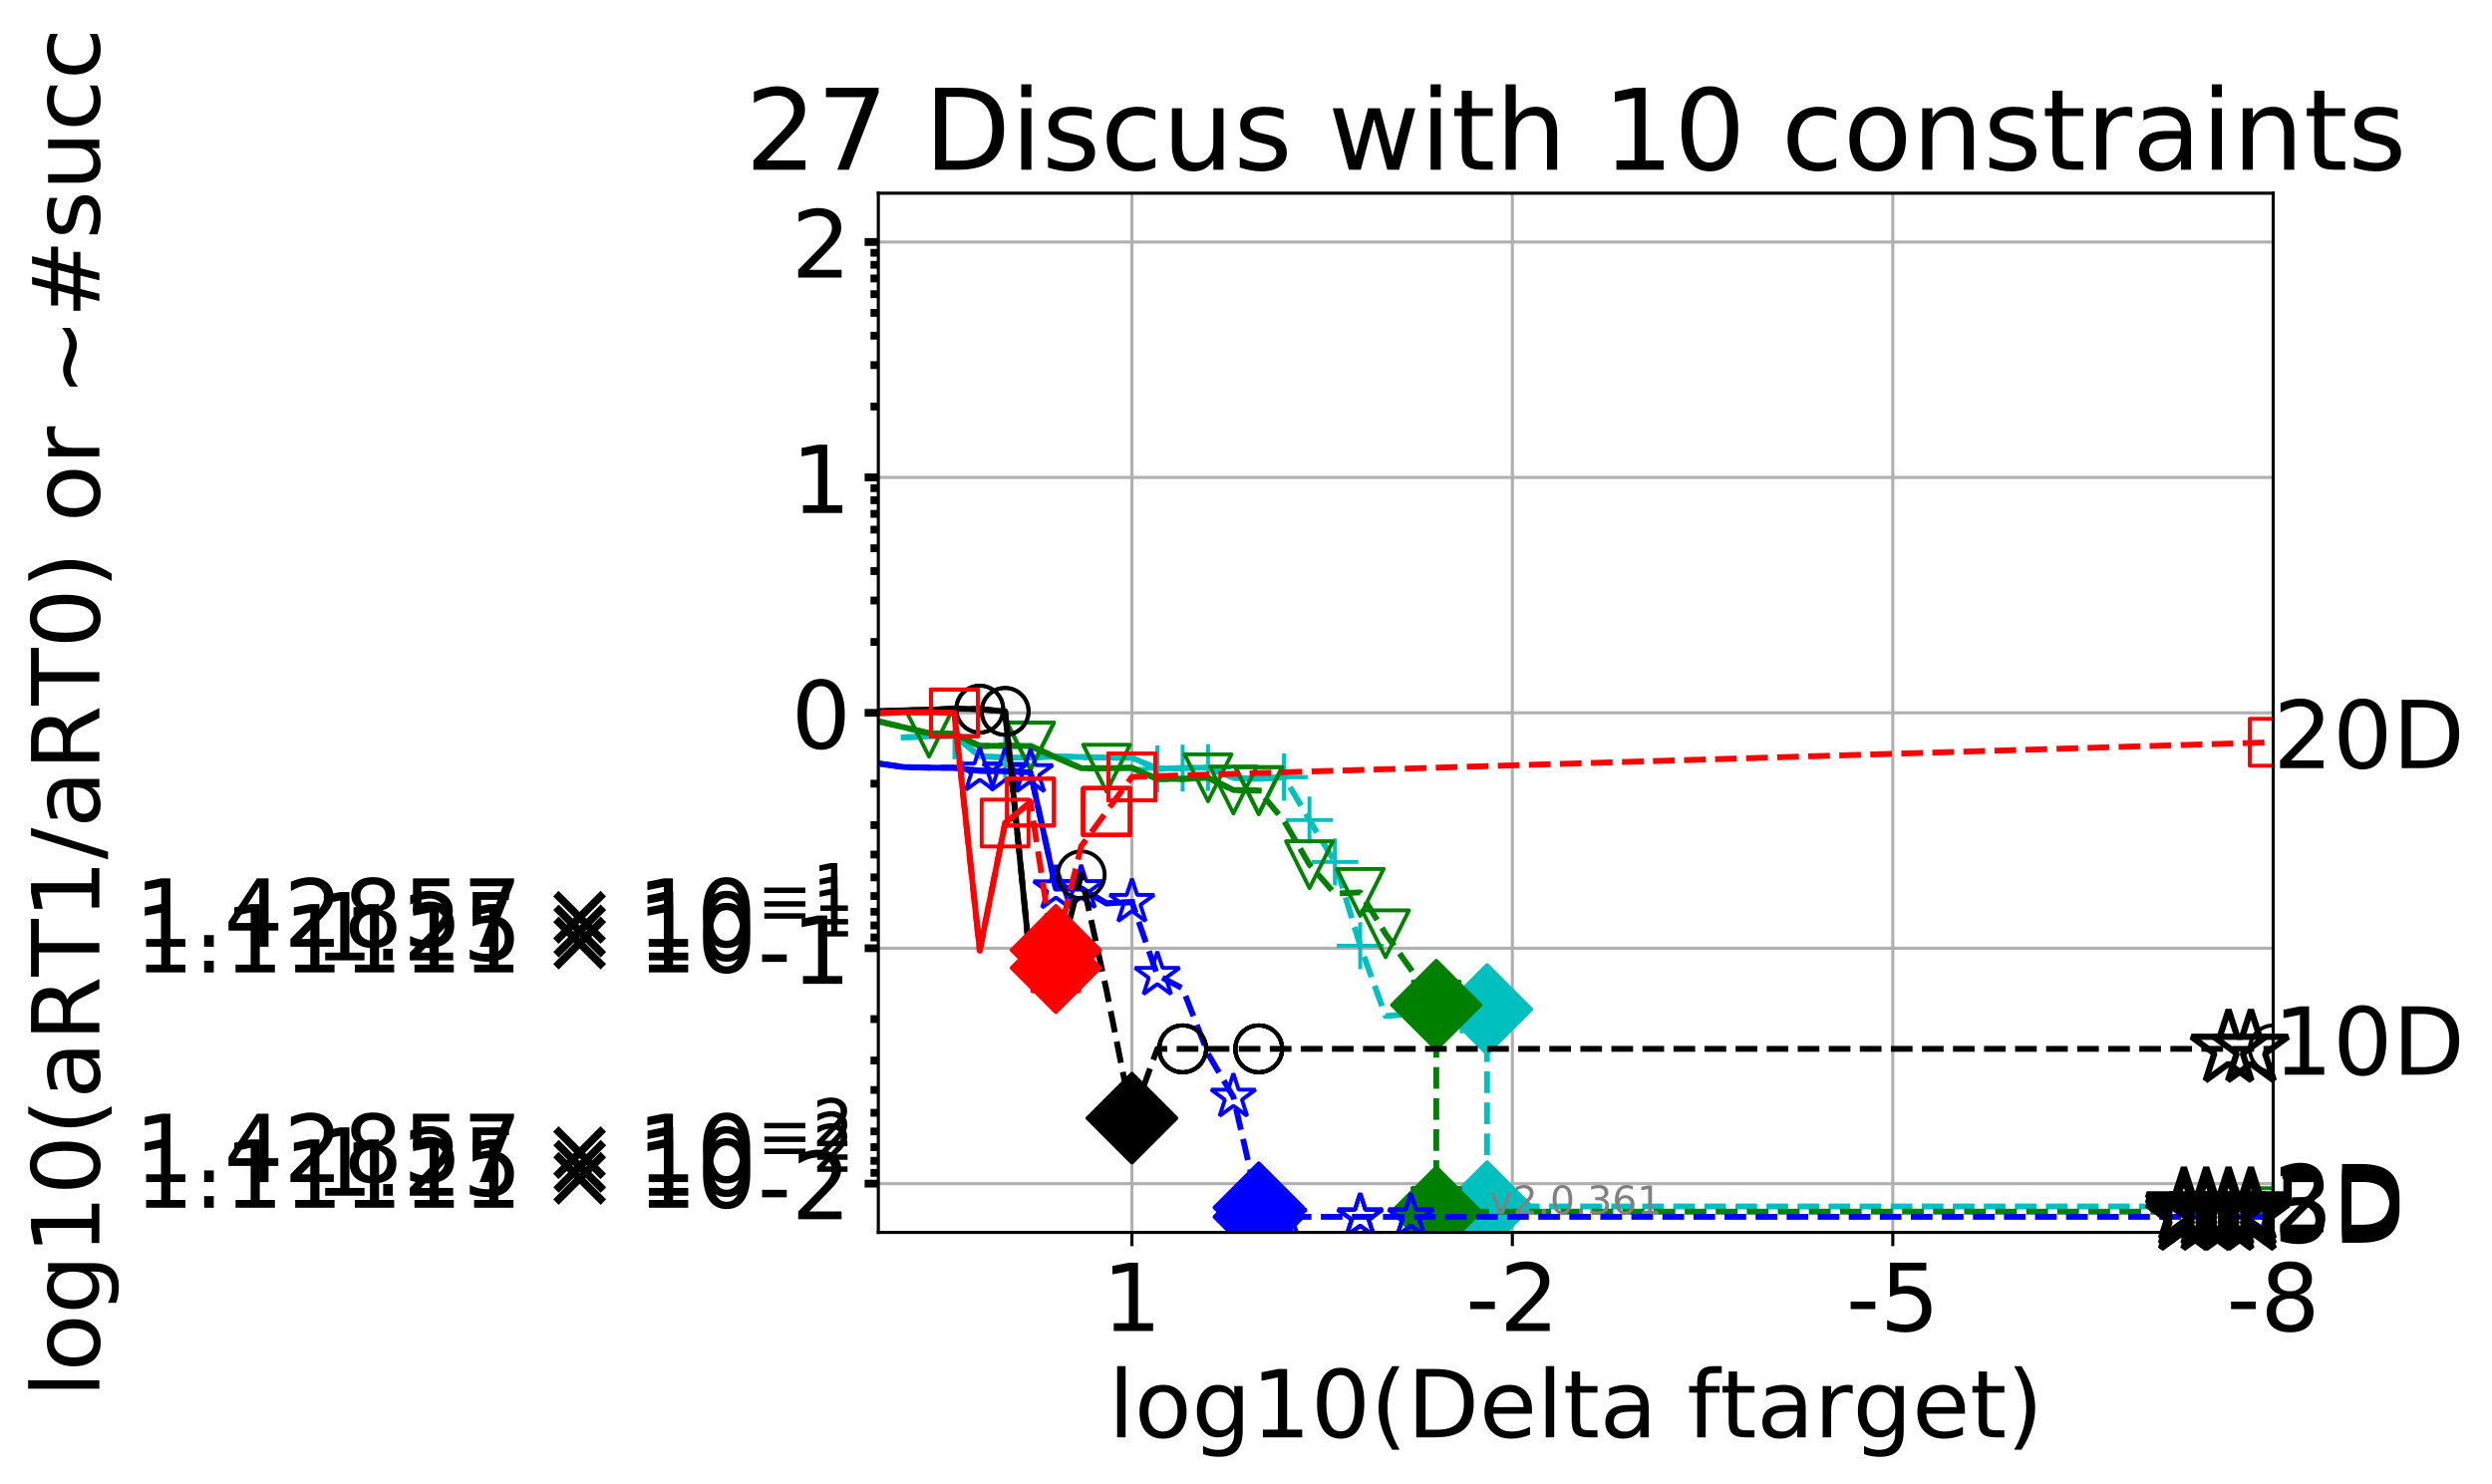 <?xml version="1.0" encoding="utf-8" standalone="no"?>
<!DOCTYPE svg PUBLIC "-//W3C//DTD SVG 1.1//EN"
  "http://www.w3.org/Graphics/SVG/1.1/DTD/svg11.dtd">
<!-- Created with matplotlib (http://matplotlib.org/) -->
<svg height="380pt" version="1.1" viewBox="0 0 638 380" width="638pt" xmlns="http://www.w3.org/2000/svg" xmlns:xlink="http://www.w3.org/1999/xlink">
 <defs>
  <style type="text/css">
*{stroke-linecap:butt;stroke-linejoin:round;}
  </style>
 </defs>
 <g id="figure_1">
  <g id="patch_1">
   <path d="M 0 380.235 
L 638.207 380.235 
L 638.207 0 
L 0 0 
z
" style="fill:#ffffff;"/>
  </g>
  <g id="axes_1">
   <g id="patch_2">
    <path d="M 224.868 315.58 
L 581.987 315.58 
L 581.987 49.468 
L 224.868 49.468 
z
" style="fill:#ffffff;"/>
   </g>
   <g id="matplotlib.axis_1">
    <g id="xtick_1">
     <g id="line2d_1">
      <path clip-path="url(#p5a28dd7a8f)" d="M 581.987 315.58 
L 581.987 49.468 
" style="fill:none;stroke:#b0b0b0;stroke-linecap:square;stroke-width:0.8;"/>
     </g>
     <g id="line2d_2">
      <defs>
       <path d="M 0 0 
L 0 3.5 
" id="m70fb0a53f7" style="stroke:#000000;stroke-width:0.8;"/>
      </defs>
      <g>
       <use style="stroke:#000000;stroke-width:0.8;" x="581.987" xlink:href="#m70fb0a53f7" y="315.58"/>
      </g>
     </g>
     <g id="text_1">
      <!-- -8 -->
      <defs>
       <path d="M 4.891 31.391 
L 31.203 31.391 
L 31.203 23.391 
L 4.891 23.391 
z
" id="DejaVuSans-2d"/>
       <path d="M 31.781 34.625 
Q 24.75 34.625 20.719 30.859 
Q 16.703 27.094 16.703 20.516 
Q 16.703 13.922 20.719 10.156 
Q 24.75 6.391 31.781 6.391 
Q 38.812 6.391 42.859 10.172 
Q 46.922 13.969 46.922 20.516 
Q 46.922 27.094 42.891 30.859 
Q 38.875 34.625 31.781 34.625 
z
M 21.922 38.812 
Q 15.578 40.375 12.031 44.719 
Q 8.5 49.078 8.5 55.328 
Q 8.5 64.062 14.719 69.141 
Q 20.953 74.219 31.781 74.219 
Q 42.672 74.219 48.875 69.141 
Q 55.078 64.062 55.078 55.328 
Q 55.078 49.078 51.531 44.719 
Q 48 40.375 41.703 38.812 
Q 48.828 37.156 52.797 32.312 
Q 56.781 27.484 56.781 20.516 
Q 56.781 9.906 50.312 4.234 
Q 43.844 -1.422 31.781 -1.422 
Q 19.734 -1.422 13.25 4.234 
Q 6.781 9.906 6.781 20.516 
Q 6.781 27.484 10.781 32.312 
Q 14.797 37.156 21.922 38.812 
z
M 18.312 54.391 
Q 18.312 48.734 21.844 45.562 
Q 25.391 42.391 31.781 42.391 
Q 38.141 42.391 41.719 45.562 
Q 45.312 48.734 45.312 54.391 
Q 45.312 60.062 41.719 63.234 
Q 38.141 66.406 31.781 66.406 
Q 25.391 66.406 21.844 63.234 
Q 18.312 60.062 18.312 54.391 
z
" id="DejaVuSans-38"/>
      </defs>
      <g transform="translate(570.023 340.816)scale(0.24 -0.24)">
       <use xlink:href="#DejaVuSans-2d"/>
       <use x="36.084" xlink:href="#DejaVuSans-38"/>
      </g>
     </g>
    </g>
    <g id="xtick_2">
     <g id="line2d_3">
      <path clip-path="url(#p5a28dd7a8f)" d="M 484.591 315.58 
L 484.591 49.468 
" style="fill:none;stroke:#b0b0b0;stroke-linecap:square;stroke-width:0.8;"/>
     </g>
     <g id="line2d_4">
      <g>
       <use style="stroke:#000000;stroke-width:0.8;" x="484.591" xlink:href="#m70fb0a53f7" y="315.58"/>
      </g>
     </g>
     <g id="text_2">
      <!-- -5 -->
      <defs>
       <path d="M 10.797 72.906 
L 49.516 72.906 
L 49.516 64.594 
L 19.828 64.594 
L 19.828 46.734 
Q 21.969 47.469 24.109 47.828 
Q 26.266 48.188 28.422 48.188 
Q 40.625 48.188 47.75 41.5 
Q 54.891 34.812 54.891 23.391 
Q 54.891 11.625 47.562 5.094 
Q 40.234 -1.422 26.906 -1.422 
Q 22.312 -1.422 17.547 -0.641 
Q 12.797 0.141 7.719 1.703 
L 7.719 11.625 
Q 12.109 9.234 16.797 8.062 
Q 21.484 6.891 26.703 6.891 
Q 35.156 6.891 40.078 11.328 
Q 45.016 15.766 45.016 23.391 
Q 45.016 31 40.078 35.438 
Q 35.156 39.891 26.703 39.891 
Q 22.75 39.891 18.812 39.016 
Q 14.891 38.141 10.797 36.281 
z
" id="DejaVuSans-35"/>
      </defs>
      <g transform="translate(472.627 340.816)scale(0.24 -0.24)">
       <use xlink:href="#DejaVuSans-2d"/>
       <use x="36.084" xlink:href="#DejaVuSans-35"/>
      </g>
     </g>
    </g>
    <g id="xtick_3">
     <g id="line2d_5">
      <path clip-path="url(#p5a28dd7a8f)" d="M 387.195 315.58 
L 387.195 49.468 
" style="fill:none;stroke:#b0b0b0;stroke-linecap:square;stroke-width:0.8;"/>
     </g>
     <g id="line2d_6">
      <g>
       <use style="stroke:#000000;stroke-width:0.8;" x="387.195" xlink:href="#m70fb0a53f7" y="315.58"/>
      </g>
     </g>
     <g id="text_3">
      <!-- -2 -->
      <defs>
       <path d="M 19.188 8.297 
L 53.609 8.297 
L 53.609 0 
L 7.328 0 
L 7.328 8.297 
Q 12.938 14.109 22.625 23.891 
Q 32.328 33.688 34.812 36.531 
Q 39.547 41.844 41.422 45.531 
Q 43.312 49.219 43.312 52.781 
Q 43.312 58.594 39.234 62.25 
Q 35.156 65.922 28.609 65.922 
Q 23.969 65.922 18.812 64.312 
Q 13.672 62.703 7.812 59.422 
L 7.812 69.391 
Q 13.766 71.781 18.938 73 
Q 24.125 74.219 28.422 74.219 
Q 39.75 74.219 46.484 68.547 
Q 53.219 62.891 53.219 53.422 
Q 53.219 48.922 51.531 44.891 
Q 49.859 40.875 45.406 35.406 
Q 44.188 33.984 37.641 27.219 
Q 31.109 20.453 19.188 8.297 
z
" id="DejaVuSans-32"/>
      </defs>
      <g transform="translate(375.23 340.816)scale(0.24 -0.24)">
       <use xlink:href="#DejaVuSans-2d"/>
       <use x="36.084" xlink:href="#DejaVuSans-32"/>
      </g>
     </g>
    </g>
    <g id="xtick_4">
     <g id="line2d_7">
      <path clip-path="url(#p5a28dd7a8f)" d="M 289.798 315.58 
L 289.798 49.468 
" style="fill:none;stroke:#b0b0b0;stroke-linecap:square;stroke-width:0.8;"/>
     </g>
     <g id="line2d_8">
      <g>
       <use style="stroke:#000000;stroke-width:0.8;" x="289.798" xlink:href="#m70fb0a53f7" y="315.58"/>
      </g>
     </g>
     <g id="text_4">
      <!-- 1 -->
      <defs>
       <path d="M 12.406 8.297 
L 28.516 8.297 
L 28.516 63.922 
L 10.984 60.406 
L 10.984 69.391 
L 28.422 72.906 
L 38.281 72.906 
L 38.281 8.297 
L 54.391 8.297 
L 54.391 0 
L 12.406 0 
z
" id="DejaVuSans-31"/>
      </defs>
      <g transform="translate(282.163 340.816)scale(0.24 -0.24)">
       <use xlink:href="#DejaVuSans-31"/>
      </g>
     </g>
    </g>
    <g id="text_5">
     <!-- log10(Delta ftarget) -->
     <defs>
      <path d="M 9.422 75.984 
L 18.406 75.984 
L 18.406 0 
L 9.422 0 
z
" id="DejaVuSans-6c"/>
      <path d="M 30.609 48.391 
Q 23.391 48.391 19.188 42.75 
Q 14.984 37.109 14.984 27.297 
Q 14.984 17.484 19.156 11.844 
Q 23.344 6.203 30.609 6.203 
Q 37.797 6.203 41.984 11.859 
Q 46.188 17.531 46.188 27.297 
Q 46.188 37.016 41.984 42.703 
Q 37.797 48.391 30.609 48.391 
z
M 30.609 56 
Q 42.328 56 49.016 48.375 
Q 55.719 40.766 55.719 27.297 
Q 55.719 13.875 49.016 6.219 
Q 42.328 -1.422 30.609 -1.422 
Q 18.844 -1.422 12.172 6.219 
Q 5.516 13.875 5.516 27.297 
Q 5.516 40.766 12.172 48.375 
Q 18.844 56 30.609 56 
z
" id="DejaVuSans-6f"/>
      <path d="M 45.406 27.984 
Q 45.406 37.75 41.375 43.109 
Q 37.359 48.484 30.078 48.484 
Q 22.859 48.484 18.828 43.109 
Q 14.797 37.75 14.797 27.984 
Q 14.797 18.266 18.828 12.891 
Q 22.859 7.516 30.078 7.516 
Q 37.359 7.516 41.375 12.891 
Q 45.406 18.266 45.406 27.984 
z
M 54.391 6.781 
Q 54.391 -7.172 48.188 -13.984 
Q 42 -20.797 29.203 -20.797 
Q 24.469 -20.797 20.266 -20.094 
Q 16.062 -19.391 12.109 -17.922 
L 12.109 -9.188 
Q 16.062 -11.328 19.922 -12.344 
Q 23.781 -13.375 27.781 -13.375 
Q 36.625 -13.375 41.016 -8.766 
Q 45.406 -4.156 45.406 5.172 
L 45.406 9.625 
Q 42.625 4.781 38.281 2.391 
Q 33.938 0 27.875 0 
Q 17.828 0 11.672 7.656 
Q 5.516 15.328 5.516 27.984 
Q 5.516 40.672 11.672 48.328 
Q 17.828 56 27.875 56 
Q 33.938 56 38.281 53.609 
Q 42.625 51.219 45.406 46.391 
L 45.406 54.688 
L 54.391 54.688 
z
" id="DejaVuSans-67"/>
      <path d="M 31.781 66.406 
Q 24.172 66.406 20.328 58.906 
Q 16.5 51.422 16.5 36.375 
Q 16.5 21.391 20.328 13.891 
Q 24.172 6.391 31.781 6.391 
Q 39.453 6.391 43.281 13.891 
Q 47.125 21.391 47.125 36.375 
Q 47.125 51.422 43.281 58.906 
Q 39.453 66.406 31.781 66.406 
z
M 31.781 74.219 
Q 44.047 74.219 50.516 64.516 
Q 56.984 54.828 56.984 36.375 
Q 56.984 17.969 50.516 8.266 
Q 44.047 -1.422 31.781 -1.422 
Q 19.531 -1.422 13.062 8.266 
Q 6.594 17.969 6.594 36.375 
Q 6.594 54.828 13.062 64.516 
Q 19.531 74.219 31.781 74.219 
z
" id="DejaVuSans-30"/>
      <path d="M 31 75.875 
Q 24.469 64.656 21.281 53.656 
Q 18.109 42.672 18.109 31.391 
Q 18.109 20.125 21.312 9.062 
Q 24.516 -2 31 -13.188 
L 23.188 -13.188 
Q 15.875 -1.703 12.234 9.375 
Q 8.594 20.453 8.594 31.391 
Q 8.594 42.281 12.203 53.312 
Q 15.828 64.359 23.188 75.875 
z
" id="DejaVuSans-28"/>
      <path d="M 19.672 64.797 
L 19.672 8.109 
L 31.594 8.109 
Q 46.688 8.109 53.688 14.938 
Q 60.688 21.781 60.688 36.531 
Q 60.688 51.172 53.688 57.984 
Q 46.688 64.797 31.594 64.797 
z
M 9.812 72.906 
L 30.078 72.906 
Q 51.266 72.906 61.172 64.094 
Q 71.094 55.281 71.094 36.531 
Q 71.094 17.672 61.125 8.828 
Q 51.172 0 30.078 0 
L 9.812 0 
z
" id="DejaVuSans-44"/>
      <path d="M 56.203 29.594 
L 56.203 25.203 
L 14.891 25.203 
Q 15.484 15.922 20.484 11.062 
Q 25.484 6.203 34.422 6.203 
Q 39.594 6.203 44.453 7.469 
Q 49.312 8.734 54.109 11.281 
L 54.109 2.781 
Q 49.266 0.734 44.188 -0.344 
Q 39.109 -1.422 33.891 -1.422 
Q 20.797 -1.422 13.156 6.188 
Q 5.516 13.812 5.516 26.812 
Q 5.516 40.234 12.766 48.109 
Q 20.016 56 32.328 56 
Q 43.359 56 49.781 48.891 
Q 56.203 41.797 56.203 29.594 
z
M 47.219 32.234 
Q 47.125 39.594 43.094 43.984 
Q 39.062 48.391 32.422 48.391 
Q 24.906 48.391 20.391 44.141 
Q 15.875 39.891 15.188 32.172 
z
" id="DejaVuSans-65"/>
      <path d="M 18.312 70.219 
L 18.312 54.688 
L 36.812 54.688 
L 36.812 47.703 
L 18.312 47.703 
L 18.312 18.016 
Q 18.312 11.328 20.141 9.422 
Q 21.969 7.516 27.594 7.516 
L 36.812 7.516 
L 36.812 0 
L 27.594 0 
Q 17.188 0 13.234 3.875 
Q 9.281 7.766 9.281 18.016 
L 9.281 47.703 
L 2.688 47.703 
L 2.688 54.688 
L 9.281 54.688 
L 9.281 70.219 
z
" id="DejaVuSans-74"/>
      <path d="M 34.281 27.484 
Q 23.391 27.484 19.188 25 
Q 14.984 22.516 14.984 16.5 
Q 14.984 11.719 18.141 8.906 
Q 21.297 6.109 26.703 6.109 
Q 34.188 6.109 38.703 11.406 
Q 43.219 16.703 43.219 25.484 
L 43.219 27.484 
z
M 52.203 31.203 
L 52.203 0 
L 43.219 0 
L 43.219 8.297 
Q 40.141 3.328 35.547 0.953 
Q 30.953 -1.422 24.312 -1.422 
Q 15.922 -1.422 10.953 3.297 
Q 6 8.016 6 15.922 
Q 6 25.141 12.172 29.828 
Q 18.359 34.516 30.609 34.516 
L 43.219 34.516 
L 43.219 35.406 
Q 43.219 41.609 39.141 45 
Q 35.062 48.391 27.688 48.391 
Q 23 48.391 18.547 47.266 
Q 14.109 46.141 10.016 43.891 
L 10.016 52.203 
Q 14.938 54.109 19.578 55.047 
Q 24.219 56 28.609 56 
Q 40.484 56 46.344 49.844 
Q 52.203 43.703 52.203 31.203 
z
" id="DejaVuSans-61"/>
      <path id="DejaVuSans-20"/>
      <path d="M 37.109 75.984 
L 37.109 68.5 
L 28.516 68.5 
Q 23.688 68.5 21.797 66.547 
Q 19.922 64.594 19.922 59.516 
L 19.922 54.688 
L 34.719 54.688 
L 34.719 47.703 
L 19.922 47.703 
L 19.922 0 
L 10.891 0 
L 10.891 47.703 
L 2.297 47.703 
L 2.297 54.688 
L 10.891 54.688 
L 10.891 58.5 
Q 10.891 67.625 15.141 71.797 
Q 19.391 75.984 28.609 75.984 
z
" id="DejaVuSans-66"/>
      <path d="M 41.109 46.297 
Q 39.594 47.172 37.812 47.578 
Q 36.031 48 33.891 48 
Q 26.266 48 22.188 43.047 
Q 18.109 38.094 18.109 28.812 
L 18.109 0 
L 9.078 0 
L 9.078 54.688 
L 18.109 54.688 
L 18.109 46.188 
Q 20.953 51.172 25.484 53.578 
Q 30.031 56 36.531 56 
Q 37.453 56 38.578 55.875 
Q 39.703 55.766 41.062 55.516 
z
" id="DejaVuSans-72"/>
      <path d="M 8.016 75.875 
L 15.828 75.875 
Q 23.141 64.359 26.781 53.312 
Q 30.422 42.281 30.422 31.391 
Q 30.422 20.453 26.781 9.375 
Q 23.141 -1.703 15.828 -13.188 
L 8.016 -13.188 
Q 14.5 -2 17.703 9.062 
Q 20.906 20.125 20.906 31.391 
Q 20.906 42.672 17.703 53.656 
Q 14.5 64.656 8.016 75.875 
z
" id="DejaVuSans-29"/>
     </defs>
     <g transform="translate(283.752 368.043)scale(0.24 -0.24)">
      <use xlink:href="#DejaVuSans-6c"/>
      <use x="27.783" xlink:href="#DejaVuSans-6f"/>
      <use x="88.965" xlink:href="#DejaVuSans-67"/>
      <use x="152.441" xlink:href="#DejaVuSans-31"/>
      <use x="216.064" xlink:href="#DejaVuSans-30"/>
      <use x="279.688" xlink:href="#DejaVuSans-28"/>
      <use x="318.701" xlink:href="#DejaVuSans-44"/>
      <use x="395.703" xlink:href="#DejaVuSans-65"/>
      <use x="457.227" xlink:href="#DejaVuSans-6c"/>
      <use x="485.01" xlink:href="#DejaVuSans-74"/>
      <use x="524.219" xlink:href="#DejaVuSans-61"/>
      <use x="585.498" xlink:href="#DejaVuSans-20"/>
      <use x="617.285" xlink:href="#DejaVuSans-66"/>
      <use x="652.475" xlink:href="#DejaVuSans-74"/>
      <use x="691.684" xlink:href="#DejaVuSans-61"/>
      <use x="752.963" xlink:href="#DejaVuSans-72"/>
      <use x="794.061" xlink:href="#DejaVuSans-67"/>
      <use x="857.537" xlink:href="#DejaVuSans-65"/>
      <use x="919.061" xlink:href="#DejaVuSans-74"/>
      <use x="958.27" xlink:href="#DejaVuSans-29"/>
     </g>
    </g>
   </g>
   <g id="matplotlib.axis_2">
    <g id="ytick_1">
     <g id="line2d_9">
      <path clip-path="url(#p5a28dd7a8f)" d="M 224.868 303.081 
L 581.987 303.081 
" style="fill:none;stroke:#b0b0b0;stroke-linecap:square;stroke-width:0.8;"/>
     </g>
     <g id="line2d_10">
      <defs>
       <path d="M 0 0 
L -3.5 0 
" id="me5858f80a7" style="stroke:#000000;stroke-width:2;"/>
      </defs>
      <g>
       <use style="stroke:#000000;stroke-width:2;" x="224.868" xlink:href="#me5858f80a7" y="303.081"/>
      </g>
     </g>
     <g id="text_6">
      <!-- -2 -->
      <g transform="translate(193.939 312.199)scale(0.24 -0.24)">
       <use xlink:href="#DejaVuSans-2d"/>
       <use x="36.084" xlink:href="#DejaVuSans-32"/>
      </g>
     </g>
    </g>
    <g id="ytick_2">
     <g id="line2d_11">
      <path clip-path="url(#p5a28dd7a8f)" d="M 224.868 242.803 
L 581.987 242.803 
" style="fill:none;stroke:#b0b0b0;stroke-linecap:square;stroke-width:0.8;"/>
     </g>
     <g id="line2d_12">
      <g>
       <use style="stroke:#000000;stroke-width:2;" x="224.868" xlink:href="#me5858f80a7" y="242.803"/>
      </g>
     </g>
     <g id="text_7">
      <!-- -1 -->
      <g transform="translate(193.939 251.921)scale(0.24 -0.24)">
       <use xlink:href="#DejaVuSans-2d"/>
       <use x="36.084" xlink:href="#DejaVuSans-31"/>
      </g>
     </g>
    </g>
    <g id="ytick_3">
     <g id="line2d_13">
      <path clip-path="url(#p5a28dd7a8f)" d="M 224.868 182.524 
L 581.987 182.524 
" style="fill:none;stroke:#b0b0b0;stroke-linecap:square;stroke-width:0.8;"/>
     </g>
     <g id="line2d_14">
      <g>
       <use style="stroke:#000000;stroke-width:2;" x="224.868" xlink:href="#me5858f80a7" y="182.524"/>
      </g>
     </g>
     <g id="text_8">
      <!-- 0 -->
      <g transform="translate(202.597 191.642)scale(0.24 -0.24)">
       <use xlink:href="#DejaVuSans-30"/>
      </g>
     </g>
    </g>
    <g id="ytick_4">
     <g id="line2d_15">
      <path clip-path="url(#p5a28dd7a8f)" d="M 224.868 122.245 
L 581.987 122.245 
" style="fill:none;stroke:#b0b0b0;stroke-linecap:square;stroke-width:0.8;"/>
     </g>
     <g id="line2d_16">
      <g>
       <use style="stroke:#000000;stroke-width:2;" x="224.868" xlink:href="#me5858f80a7" y="122.245"/>
      </g>
     </g>
     <g id="text_9">
      <!-- 1 -->
      <g transform="translate(202.597 131.363)scale(0.24 -0.24)">
       <use xlink:href="#DejaVuSans-31"/>
      </g>
     </g>
    </g>
    <g id="ytick_5">
     <g id="line2d_17">
      <path clip-path="url(#p5a28dd7a8f)" d="M 224.868 61.966 
L 581.987 61.966 
" style="fill:none;stroke:#b0b0b0;stroke-linecap:square;stroke-width:0.8;"/>
     </g>
     <g id="line2d_18">
      <g>
       <use style="stroke:#000000;stroke-width:2;" x="224.868" xlink:href="#me5858f80a7" y="61.966"/>
      </g>
     </g>
     <g id="text_10">
      <!-- 2 -->
      <g transform="translate(202.597 71.084)scale(0.24 -0.24)">
       <use xlink:href="#DejaVuSans-32"/>
      </g>
     </g>
    </g>
    <g id="ytick_6">
     <g id="line2d_19">
      <defs>
       <path d="M 0 0 
L -2 0 
" id="m504554725a" style="stroke:#000000;stroke-width:2;"/>
      </defs>
      <g>
       <use style="stroke:#000000;stroke-width:2;" x="224.868" xlink:href="#m504554725a" y="300.323"/>
      </g>
     </g>
     <g id="text_11">
      <!-- $\mathdefault{1.11111\times10^{-2}}$ -->
      <defs>
       <path d="M 10.688 12.406 
L 21 12.406 
L 21 0 
L 10.688 0 
z
" id="DejaVuSans-2e"/>
       <path d="M 70.125 53.719 
L 47.797 31.297 
L 70.125 8.984 
L 64.312 3.078 
L 41.891 25.484 
L 19.484 3.078 
L 13.719 8.984 
L 35.984 31.297 
L 13.719 53.719 
L 19.484 59.625 
L 41.891 37.203 
L 64.312 59.625 
z
" id="DejaVuSans-d7"/>
       <path d="M 10.594 35.5 
L 73.188 35.5 
L 73.188 27.203 
L 10.594 27.203 
z
" id="DejaVuSans-2212"/>
      </defs>
      <g transform="translate(34.428 309.441)scale(0.24 -0.24)">
       <use transform="translate(0 0.766)" xlink:href="#DejaVuSans-31"/>
       <use transform="translate(63.623 0.766)" xlink:href="#DejaVuSans-2e"/>
       <use transform="translate(95.41 0.766)" xlink:href="#DejaVuSans-31"/>
       <use transform="translate(159.033 0.766)" xlink:href="#DejaVuSans-31"/>
       <use transform="translate(222.656 0.766)" xlink:href="#DejaVuSans-31"/>
       <use transform="translate(286.279 0.766)" xlink:href="#DejaVuSans-31"/>
       <use transform="translate(349.902 0.766)" xlink:href="#DejaVuSans-31"/>
       <use transform="translate(433.008 0.766)" xlink:href="#DejaVuSans-d7"/>
       <use transform="translate(536.279 0.766)" xlink:href="#DejaVuSans-31"/>
       <use transform="translate(599.902 0.766)" xlink:href="#DejaVuSans-30"/>
       <use transform="translate(664.482 39.047)scale(0.7)" xlink:href="#DejaVuSans-2212"/>
       <use transform="translate(723.135 39.047)scale(0.7)" xlink:href="#DejaVuSans-32"/>
      </g>
     </g>
    </g>
    <g id="ytick_7">
     <g id="line2d_20">
      <g>
       <use style="stroke:#000000;stroke-width:2;" x="224.868" xlink:href="#m504554725a" y="297.24"/>
      </g>
     </g>
     <g id="text_12">
      <!-- $\mathdefault{1.25\times10^{-2}}$ -->
      <g transform="translate(80.267 306.358)scale(0.24 -0.24)">
       <use transform="translate(0 0.766)" xlink:href="#DejaVuSans-31"/>
       <use transform="translate(63.623 0.766)" xlink:href="#DejaVuSans-2e"/>
       <use transform="translate(95.332 0.766)" xlink:href="#DejaVuSans-32"/>
       <use transform="translate(158.955 0.766)" xlink:href="#DejaVuSans-35"/>
       <use transform="translate(242.061 0.766)" xlink:href="#DejaVuSans-d7"/>
       <use transform="translate(345.332 0.766)" xlink:href="#DejaVuSans-31"/>
       <use transform="translate(408.955 0.766)" xlink:href="#DejaVuSans-30"/>
       <use transform="translate(473.535 39.047)scale(0.7)" xlink:href="#DejaVuSans-2212"/>
       <use transform="translate(532.188 39.047)scale(0.7)" xlink:href="#DejaVuSans-32"/>
      </g>
     </g>
    </g>
    <g id="ytick_8">
     <g id="line2d_21">
      <g>
       <use style="stroke:#000000;stroke-width:2;" x="224.868" xlink:href="#m504554725a" y="293.744"/>
      </g>
     </g>
     <g id="text_13">
      <!-- $\mathdefault{1.42857\times10^{-2}}$ -->
      <defs>
       <path d="M 37.797 64.312 
L 12.891 25.391 
L 37.797 25.391 
z
M 35.203 72.906 
L 47.609 72.906 
L 47.609 25.391 
L 58.016 25.391 
L 58.016 17.188 
L 47.609 17.188 
L 47.609 0 
L 37.797 0 
L 37.797 17.188 
L 4.891 17.188 
L 4.891 26.703 
z
" id="DejaVuSans-34"/>
       <path d="M 8.203 72.906 
L 55.078 72.906 
L 55.078 68.703 
L 28.609 0 
L 18.312 0 
L 43.219 64.594 
L 8.203 64.594 
z
" id="DejaVuSans-37"/>
      </defs>
      <g transform="translate(34.428 302.862)scale(0.24 -0.24)">
       <use transform="translate(0 0.766)" xlink:href="#DejaVuSans-31"/>
       <use transform="translate(63.623 0.766)" xlink:href="#DejaVuSans-2e"/>
       <use transform="translate(95.41 0.766)" xlink:href="#DejaVuSans-34"/>
       <use transform="translate(159.033 0.766)" xlink:href="#DejaVuSans-32"/>
       <use transform="translate(222.656 0.766)" xlink:href="#DejaVuSans-38"/>
       <use transform="translate(286.279 0.766)" xlink:href="#DejaVuSans-35"/>
       <use transform="translate(349.793 0.766)" xlink:href="#DejaVuSans-37"/>
       <use transform="translate(432.898 0.766)" xlink:href="#DejaVuSans-d7"/>
       <use transform="translate(536.17 0.766)" xlink:href="#DejaVuSans-31"/>
       <use transform="translate(599.793 0.766)" xlink:href="#DejaVuSans-30"/>
       <use transform="translate(664.373 39.047)scale(0.7)" xlink:href="#DejaVuSans-2212"/>
       <use transform="translate(723.025 39.047)scale(0.7)" xlink:href="#DejaVuSans-32"/>
      </g>
     </g>
    </g>
    <g id="ytick_9">
     <g id="line2d_22">
      <g>
       <use style="stroke:#000000;stroke-width:2;" x="224.868" xlink:href="#m504554725a" y="289.709"/>
      </g>
     </g>
    </g>
    <g id="ytick_10">
     <g id="line2d_23">
      <g>
       <use style="stroke:#000000;stroke-width:2;" x="224.868" xlink:href="#m504554725a" y="284.936"/>
      </g>
     </g>
    </g>
    <g id="ytick_11">
     <g id="line2d_24">
      <g>
       <use style="stroke:#000000;stroke-width:2;" x="224.868" xlink:href="#m504554725a" y="279.094"/>
      </g>
     </g>
    </g>
    <g id="ytick_12">
     <g id="line2d_25">
      <g>
       <use style="stroke:#000000;stroke-width:2;" x="224.868" xlink:href="#m504554725a" y="271.563"/>
      </g>
     </g>
    </g>
    <g id="ytick_13">
     <g id="line2d_26">
      <g>
       <use style="stroke:#000000;stroke-width:2;" x="224.868" xlink:href="#m504554725a" y="260.948"/>
      </g>
     </g>
    </g>
    <g id="ytick_14">
     <g id="line2d_27">
      <g>
       <use style="stroke:#000000;stroke-width:2;" x="224.868" xlink:href="#m504554725a" y="240.044"/>
      </g>
     </g>
     <g id="text_14">
      <!-- $\mathdefault{1.11111\times10^{-1}}$ -->
      <g transform="translate(34.428 249.162)scale(0.24 -0.24)">
       <use transform="translate(0 0.684)" xlink:href="#DejaVuSans-31"/>
       <use transform="translate(63.623 0.684)" xlink:href="#DejaVuSans-2e"/>
       <use transform="translate(95.41 0.684)" xlink:href="#DejaVuSans-31"/>
       <use transform="translate(159.033 0.684)" xlink:href="#DejaVuSans-31"/>
       <use transform="translate(222.656 0.684)" xlink:href="#DejaVuSans-31"/>
       <use transform="translate(286.279 0.684)" xlink:href="#DejaVuSans-31"/>
       <use transform="translate(349.902 0.684)" xlink:href="#DejaVuSans-31"/>
       <use transform="translate(433.008 0.684)" xlink:href="#DejaVuSans-d7"/>
       <use transform="translate(536.279 0.684)" xlink:href="#DejaVuSans-31"/>
       <use transform="translate(599.902 0.684)" xlink:href="#DejaVuSans-30"/>
       <use transform="translate(664.482 38.966)scale(0.7)" xlink:href="#DejaVuSans-2212"/>
       <use transform="translate(723.135 38.966)scale(0.7)" xlink:href="#DejaVuSans-31"/>
      </g>
     </g>
    </g>
    <g id="ytick_15">
     <g id="line2d_28">
      <g>
       <use style="stroke:#000000;stroke-width:2;" x="224.868" xlink:href="#m504554725a" y="236.961"/>
      </g>
     </g>
     <g id="text_15">
      <!-- $\mathdefault{1.25\times10^{-1}}$ -->
      <g transform="translate(80.267 246.079)scale(0.24 -0.24)">
       <use transform="translate(0 0.684)" xlink:href="#DejaVuSans-31"/>
       <use transform="translate(63.623 0.684)" xlink:href="#DejaVuSans-2e"/>
       <use transform="translate(95.332 0.684)" xlink:href="#DejaVuSans-32"/>
       <use transform="translate(158.955 0.684)" xlink:href="#DejaVuSans-35"/>
       <use transform="translate(242.061 0.684)" xlink:href="#DejaVuSans-d7"/>
       <use transform="translate(345.332 0.684)" xlink:href="#DejaVuSans-31"/>
       <use transform="translate(408.955 0.684)" xlink:href="#DejaVuSans-30"/>
       <use transform="translate(473.535 38.966)scale(0.7)" xlink:href="#DejaVuSans-2212"/>
       <use transform="translate(532.188 38.966)scale(0.7)" xlink:href="#DejaVuSans-31"/>
      </g>
     </g>
    </g>
    <g id="ytick_16">
     <g id="line2d_29">
      <g>
       <use style="stroke:#000000;stroke-width:2;" x="224.868" xlink:href="#m504554725a" y="233.465"/>
      </g>
     </g>
     <g id="text_16">
      <!-- $\mathdefault{1.42857\times10^{-1}}$ -->
      <g transform="translate(34.428 242.583)scale(0.24 -0.24)">
       <use transform="translate(0 0.684)" xlink:href="#DejaVuSans-31"/>
       <use transform="translate(63.623 0.684)" xlink:href="#DejaVuSans-2e"/>
       <use transform="translate(95.41 0.684)" xlink:href="#DejaVuSans-34"/>
       <use transform="translate(159.033 0.684)" xlink:href="#DejaVuSans-32"/>
       <use transform="translate(222.656 0.684)" xlink:href="#DejaVuSans-38"/>
       <use transform="translate(286.279 0.684)" xlink:href="#DejaVuSans-35"/>
       <use transform="translate(349.793 0.684)" xlink:href="#DejaVuSans-37"/>
       <use transform="translate(432.898 0.684)" xlink:href="#DejaVuSans-d7"/>
       <use transform="translate(536.17 0.684)" xlink:href="#DejaVuSans-31"/>
       <use transform="translate(599.793 0.684)" xlink:href="#DejaVuSans-30"/>
       <use transform="translate(664.373 38.966)scale(0.7)" xlink:href="#DejaVuSans-2212"/>
       <use transform="translate(723.025 38.966)scale(0.7)" xlink:href="#DejaVuSans-31"/>
      </g>
     </g>
    </g>
    <g id="ytick_17">
     <g id="line2d_30">
      <g>
       <use style="stroke:#000000;stroke-width:2;" x="224.868" xlink:href="#m504554725a" y="229.43"/>
      </g>
     </g>
    </g>
    <g id="ytick_18">
     <g id="line2d_31">
      <g>
       <use style="stroke:#000000;stroke-width:2;" x="224.868" xlink:href="#m504554725a" y="224.657"/>
      </g>
     </g>
    </g>
    <g id="ytick_19">
     <g id="line2d_32">
      <g>
       <use style="stroke:#000000;stroke-width:2;" x="224.868" xlink:href="#m504554725a" y="218.815"/>
      </g>
     </g>
    </g>
    <g id="ytick_20">
     <g id="line2d_33">
      <g>
       <use style="stroke:#000000;stroke-width:2;" x="224.868" xlink:href="#m504554725a" y="211.284"/>
      </g>
     </g>
    </g>
    <g id="ytick_21">
     <g id="line2d_34">
      <g>
       <use style="stroke:#000000;stroke-width:2;" x="224.868" xlink:href="#m504554725a" y="200.669"/>
      </g>
     </g>
    </g>
    <g id="ytick_22">
     <g id="line2d_35">
      <g>
       <use style="stroke:#000000;stroke-width:2;" x="224.868" xlink:href="#m504554725a" y="164.378"/>
      </g>
     </g>
    </g>
    <g id="ytick_23">
     <g id="line2d_36">
      <g>
       <use style="stroke:#000000;stroke-width:2;" x="224.868" xlink:href="#m504554725a" y="153.763"/>
      </g>
     </g>
    </g>
    <g id="ytick_24">
     <g id="line2d_37">
      <g>
       <use style="stroke:#000000;stroke-width:2;" x="224.868" xlink:href="#m504554725a" y="146.232"/>
      </g>
     </g>
    </g>
    <g id="ytick_25">
     <g id="line2d_38">
      <g>
       <use style="stroke:#000000;stroke-width:2;" x="224.868" xlink:href="#m504554725a" y="140.391"/>
      </g>
     </g>
    </g>
    <g id="ytick_26">
     <g id="line2d_39">
      <g>
       <use style="stroke:#000000;stroke-width:2;" x="224.868" xlink:href="#m504554725a" y="135.618"/>
      </g>
     </g>
    </g>
    <g id="ytick_27">
     <g id="line2d_40">
      <g>
       <use style="stroke:#000000;stroke-width:2;" x="224.868" xlink:href="#m504554725a" y="131.582"/>
      </g>
     </g>
    </g>
    <g id="ytick_28">
     <g id="line2d_41">
      <g>
       <use style="stroke:#000000;stroke-width:2;" x="224.868" xlink:href="#m504554725a" y="128.087"/>
      </g>
     </g>
    </g>
    <g id="ytick_29">
     <g id="line2d_42">
      <g>
       <use style="stroke:#000000;stroke-width:2;" x="224.868" xlink:href="#m504554725a" y="125.003"/>
      </g>
     </g>
    </g>
    <g id="ytick_30">
     <g id="line2d_43">
      <g>
       <use style="stroke:#000000;stroke-width:2;" x="224.868" xlink:href="#m504554725a" y="104.099"/>
      </g>
     </g>
    </g>
    <g id="ytick_31">
     <g id="line2d_44">
      <g>
       <use style="stroke:#000000;stroke-width:2;" x="224.868" xlink:href="#m504554725a" y="93.485"/>
      </g>
     </g>
    </g>
    <g id="ytick_32">
     <g id="line2d_45">
      <g>
       <use style="stroke:#000000;stroke-width:2;" x="224.868" xlink:href="#m504554725a" y="85.953"/>
      </g>
     </g>
    </g>
    <g id="ytick_33">
     <g id="line2d_46">
      <g>
       <use style="stroke:#000000;stroke-width:2;" x="224.868" xlink:href="#m504554725a" y="80.112"/>
      </g>
     </g>
    </g>
    <g id="ytick_34">
     <g id="line2d_47">
      <g>
       <use style="stroke:#000000;stroke-width:2;" x="224.868" xlink:href="#m504554725a" y="75.339"/>
      </g>
     </g>
    </g>
    <g id="ytick_35">
     <g id="line2d_48">
      <g>
       <use style="stroke:#000000;stroke-width:2;" x="224.868" xlink:href="#m504554725a" y="71.303"/>
      </g>
     </g>
    </g>
    <g id="ytick_36">
     <g id="line2d_49">
      <g>
       <use style="stroke:#000000;stroke-width:2;" x="224.868" xlink:href="#m504554725a" y="67.808"/>
      </g>
     </g>
    </g>
    <g id="ytick_37">
     <g id="line2d_50">
      <g>
       <use style="stroke:#000000;stroke-width:2;" x="224.868" xlink:href="#m504554725a" y="64.724"/>
      </g>
     </g>
    </g>
    <g id="text_17">
     <!-- log10(aRT1/aRT0) or ~#succ -->
     <defs>
      <path d="M 44.391 34.188 
Q 47.562 33.109 50.562 29.594 
Q 53.562 26.078 56.594 19.922 
L 66.609 0 
L 56 0 
L 46.688 18.703 
Q 43.062 26.031 39.672 28.422 
Q 36.281 30.812 30.422 30.812 
L 19.672 30.812 
L 19.672 0 
L 9.812 0 
L 9.812 72.906 
L 32.078 72.906 
Q 44.578 72.906 50.734 67.672 
Q 56.891 62.453 56.891 51.906 
Q 56.891 45.016 53.688 40.469 
Q 50.484 35.938 44.391 34.188 
z
M 19.672 64.797 
L 19.672 38.922 
L 32.078 38.922 
Q 39.203 38.922 42.844 42.219 
Q 46.484 45.516 46.484 51.906 
Q 46.484 58.297 42.844 61.547 
Q 39.203 64.797 32.078 64.797 
z
" id="DejaVuSans-52"/>
      <path d="M -0.297 72.906 
L 61.375 72.906 
L 61.375 64.594 
L 35.5 64.594 
L 35.5 0 
L 25.594 0 
L 25.594 64.594 
L -0.297 64.594 
z
" id="DejaVuSans-54"/>
      <path d="M 25.391 72.906 
L 33.688 72.906 
L 8.297 -9.281 
L 0 -9.281 
z
" id="DejaVuSans-2f"/>
      <path d="M 73.188 39.891 
L 73.188 31.203 
Q 68.062 27.344 63.688 25.688 
Q 59.328 24.031 54.594 24.031 
Q 49.219 24.031 42.094 26.906 
Q 41.547 27.094 41.312 27.203 
Q 40.969 27.344 40.234 27.594 
Q 32.672 30.609 28.078 30.609 
Q 23.781 30.609 19.578 28.734 
Q 15.375 26.859 10.594 22.797 
L 10.594 31.5 
Q 15.719 35.359 20.094 37.031 
Q 24.469 38.719 29.203 38.719 
Q 34.578 38.719 41.75 35.797 
Q 42.234 35.594 42.484 35.5 
Q 42.875 35.359 43.562 35.109 
Q 51.125 32.078 55.719 32.078 
Q 59.906 32.078 64.031 33.938 
Q 68.172 35.797 73.188 39.891 
z
" id="DejaVuSans-7e"/>
      <path d="M 51.125 44 
L 36.922 44 
L 32.812 27.688 
L 47.125 27.688 
z
M 43.797 71.781 
L 38.719 51.516 
L 52.984 51.516 
L 58.109 71.781 
L 65.922 71.781 
L 60.891 51.516 
L 76.125 51.516 
L 76.125 44 
L 58.984 44 
L 54.984 27.688 
L 70.516 27.688 
L 70.516 20.219 
L 53.078 20.219 
L 48 0 
L 40.188 0 
L 45.219 20.219 
L 30.906 20.219 
L 25.875 0 
L 18.016 0 
L 23.094 20.219 
L 7.719 20.219 
L 7.719 27.688 
L 24.906 27.688 
L 29 44 
L 13.281 44 
L 13.281 51.516 
L 30.906 51.516 
L 35.891 71.781 
z
" id="DejaVuSans-23"/>
      <path d="M 44.281 53.078 
L 44.281 44.578 
Q 40.484 46.531 36.375 47.5 
Q 32.281 48.484 27.875 48.484 
Q 21.188 48.484 17.844 46.438 
Q 14.5 44.391 14.5 40.281 
Q 14.5 37.156 16.891 35.375 
Q 19.281 33.594 26.516 31.984 
L 29.594 31.297 
Q 39.156 29.25 43.188 25.516 
Q 47.219 21.781 47.219 15.094 
Q 47.219 7.469 41.188 3.016 
Q 35.156 -1.422 24.609 -1.422 
Q 20.219 -1.422 15.453 -0.562 
Q 10.688 0.297 5.422 2 
L 5.422 11.281 
Q 10.406 8.688 15.234 7.391 
Q 20.062 6.109 24.812 6.109 
Q 31.156 6.109 34.562 8.281 
Q 37.984 10.453 37.984 14.406 
Q 37.984 18.062 35.516 20.016 
Q 33.062 21.969 24.703 23.781 
L 21.578 24.516 
Q 13.234 26.266 9.516 29.906 
Q 5.812 33.547 5.812 39.891 
Q 5.812 47.609 11.281 51.797 
Q 16.75 56 26.812 56 
Q 31.781 56 36.172 55.266 
Q 40.578 54.547 44.281 53.078 
z
" id="DejaVuSans-73"/>
      <path d="M 8.5 21.578 
L 8.5 54.688 
L 17.484 54.688 
L 17.484 21.922 
Q 17.484 14.156 20.5 10.266 
Q 23.531 6.391 29.594 6.391 
Q 36.859 6.391 41.078 11.031 
Q 45.312 15.672 45.312 23.688 
L 45.312 54.688 
L 54.297 54.688 
L 54.297 0 
L 45.312 0 
L 45.312 8.406 
Q 42.047 3.422 37.719 1 
Q 33.406 -1.422 27.688 -1.422 
Q 18.266 -1.422 13.375 4.438 
Q 8.5 10.297 8.5 21.578 
z
M 31.109 56 
z
" id="DejaVuSans-75"/>
      <path d="M 48.781 52.594 
L 48.781 44.188 
Q 44.969 46.297 41.141 47.344 
Q 37.312 48.391 33.406 48.391 
Q 24.656 48.391 19.812 42.844 
Q 14.984 37.312 14.984 27.297 
Q 14.984 17.281 19.812 11.734 
Q 24.656 6.203 33.406 6.203 
Q 37.312 6.203 41.141 7.25 
Q 44.969 8.297 48.781 10.406 
L 48.781 2.094 
Q 45.016 0.344 40.984 -0.531 
Q 36.969 -1.422 32.422 -1.422 
Q 20.062 -1.422 12.781 6.344 
Q 5.516 14.109 5.516 27.297 
Q 5.516 40.672 12.859 48.328 
Q 20.219 56 33.016 56 
Q 37.156 56 41.109 55.141 
Q 45.062 54.297 48.781 52.594 
z
" id="DejaVuSans-63"/>
     </defs>
     <g transform="translate(25.436 357.848)rotate(-90)scale(0.24 -0.24)">
      <use xlink:href="#DejaVuSans-6c"/>
      <use x="27.783" xlink:href="#DejaVuSans-6f"/>
      <use x="88.965" xlink:href="#DejaVuSans-67"/>
      <use x="152.441" xlink:href="#DejaVuSans-31"/>
      <use x="216.064" xlink:href="#DejaVuSans-30"/>
      <use x="279.688" xlink:href="#DejaVuSans-28"/>
      <use x="318.701" xlink:href="#DejaVuSans-61"/>
      <use x="379.98" xlink:href="#DejaVuSans-52"/>
      <use x="449.354" xlink:href="#DejaVuSans-54"/>
      <use x="510.438" xlink:href="#DejaVuSans-31"/>
      <use x="574.061" xlink:href="#DejaVuSans-2f"/>
      <use x="607.752" xlink:href="#DejaVuSans-61"/>
      <use x="669.031" xlink:href="#DejaVuSans-52"/>
      <use x="738.404" xlink:href="#DejaVuSans-54"/>
      <use x="799.488" xlink:href="#DejaVuSans-30"/>
      <use x="863.111" xlink:href="#DejaVuSans-29"/>
      <use x="902.125" xlink:href="#DejaVuSans-20"/>
      <use x="933.912" xlink:href="#DejaVuSans-6f"/>
      <use x="995.094" xlink:href="#DejaVuSans-72"/>
      <use x="1036.207" xlink:href="#DejaVuSans-20"/>
      <use x="1067.994" xlink:href="#DejaVuSans-7e"/>
      <use x="1151.783" xlink:href="#DejaVuSans-23"/>
      <use x="1235.572" xlink:href="#DejaVuSans-73"/>
      <use x="1287.672" xlink:href="#DejaVuSans-75"/>
      <use x="1351.051" xlink:href="#DejaVuSans-63"/>
      <use x="1406.031" xlink:href="#DejaVuSans-63"/>
     </g>
    </g>
   </g>
   <g id="line2d_51">
    <path clip-path="url(#p5a28dd7a8f)" d="M 231.361 188.813 
L 237.854 188.543 
L 244.347 188.412 
L 250.84 193.599 
L 257.333 193.984 
L 263.826 193.98 
L 270.319 193.721 
L 276.812 193.838 
L 283.305 194.007 
L 289.798 194.001 
L 296.291 196.869 
L 302.785 196.669 
L 309.278 196.547 
L 315.771 199.16 
L 322.264 199.437 
L 328.757 198.99 
L 335.25 209.979 
L 341.743 220.708 
L 348.236 242.153 
L 354.729 260.17 
L 374.209 258.608 
L 380.702 258.447 
" style="fill:none;stroke:#00bfbf;stroke-dasharray:5.55,2.4;stroke-dashoffset:0;stroke-width:1.5;"/>
   </g>
   <g id="line2d_52">
    <defs>
     <path d="M -6 0 
L 6 0 
M 0 6 
L 0 -6 
" id="m502f973a9f" style="stroke:#00bfbf;"/>
    </defs>
    <g clip-path="url(#p5a28dd7a8f)">
     <use style="fill:none;stroke:#00bfbf;" x="302.785" xlink:href="#m502f973a9f" y="196.669"/>
     <use style="fill:none;stroke:#00bfbf;" x="328.757" xlink:href="#m502f973a9f" y="198.99"/>
     <use style="fill:none;stroke:#00bfbf;" x="335.25" xlink:href="#m502f973a9f" y="209.979"/>
     <use style="fill:none;stroke:#00bfbf;" x="341.743" xlink:href="#m502f973a9f" y="220.708"/>
     <use style="fill:none;stroke:#00bfbf;" x="348.236" xlink:href="#m502f973a9f" y="242.153"/>
     <use style="fill:none;stroke:#00bfbf;" x="374.209" xlink:href="#m502f973a9f" y="258.608"/>
     <use style="fill:none;stroke:#00bfbf;" x="380.702" xlink:href="#m502f973a9f" y="258.447"/>
    </g>
   </g>
   <g id="line2d_53"/>
   <g id="line2d_54">
    <path clip-path="url(#p5a28dd7a8f)" d="M 231.361 188.813 
L 237.854 188.543 
L 244.347 188.412 
L 250.84 193.599 
L 257.333 193.984 
L 263.826 193.98 
L 270.319 193.721 
L 276.812 193.838 
L 283.305 194.007 
L 289.798 194.001 
L 296.291 196.869 
L 302.785 196.669 
L 309.278 196.547 
L 315.771 199.16 
L 322.264 199.437 
L 328.757 198.99 
" style="fill:none;stroke:#00bfbf;stroke-linecap:square;stroke-width:1.5;"/>
   </g>
   <g id="line2d_55">
    <g clip-path="url(#p5a28dd7a8f)">
     <use style="fill:none;stroke:#00bfbf;" x="244.347" xlink:href="#m502f973a9f" y="188.412"/>
     <use style="fill:none;stroke:#00bfbf;" x="257.333" xlink:href="#m502f973a9f" y="193.984"/>
     <use style="fill:none;stroke:#00bfbf;" x="296.291" xlink:href="#m502f973a9f" y="196.869"/>
     <use style="fill:none;stroke:#00bfbf;" x="309.278" xlink:href="#m502f973a9f" y="196.547"/>
     <use style="fill:none;stroke:#00bfbf;" x="328.757" xlink:href="#m502f973a9f" y="198.99"/>
    </g>
   </g>
   <g id="line2d_56">
    <path clip-path="url(#p5a28dd7a8f)" d="M 224.868 184.696 
L 237.854 187.749 
L 244.347 187.948 
L 250.84 191.019 
L 257.333 190.952 
L 263.826 191.039 
L 270.319 193.922 
L 276.812 196.703 
L 283.305 196.714 
L 289.798 196.605 
L 296.291 199.471 
L 302.785 199.44 
L 309.278 199.164 
L 315.771 202.294 
L 322.264 202.436 
L 328.757 210.205 
L 335.25 221.413 
L 341.743 228.819 
L 348.236 228.503 
L 354.729 239.114 
L 367.716 257.336 
" style="fill:none;stroke:#008000;stroke-dasharray:5.55,2.4;stroke-dashoffset:0;stroke-width:1.5;"/>
   </g>
   <g id="line2d_57">
    <defs>
     <path d="M -0 6 
L 6 -6 
L -6 -6 
z
" id="md69b9659b0" style="stroke:#008000;stroke-linejoin:miter;"/>
    </defs>
    <g clip-path="url(#p5a28dd7a8f)">
     <use style="fill:none;stroke:#008000;stroke-linejoin:miter;" x="263.826" xlink:href="#md69b9659b0" y="191.039"/>
     <use style="fill:none;stroke:#008000;stroke-linejoin:miter;" x="309.278" xlink:href="#md69b9659b0" y="199.164"/>
     <use style="fill:none;stroke:#008000;stroke-linejoin:miter;" x="322.264" xlink:href="#md69b9659b0" y="202.436"/>
     <use style="fill:none;stroke:#008000;stroke-linejoin:miter;" x="335.25" xlink:href="#md69b9659b0" y="221.413"/>
     <use style="fill:none;stroke:#008000;stroke-linejoin:miter;" x="348.236" xlink:href="#md69b9659b0" y="228.503"/>
     <use style="fill:none;stroke:#008000;stroke-linejoin:miter;" x="354.729" xlink:href="#md69b9659b0" y="239.114"/>
     <use style="fill:none;stroke:#008000;stroke-linejoin:miter;" x="367.716" xlink:href="#md69b9659b0" y="257.336"/>
    </g>
   </g>
   <g id="line2d_58"/>
   <g id="line2d_59">
    <path clip-path="url(#p5a28dd7a8f)" d="M 224.868 184.696 
L 237.854 187.749 
L 244.347 187.948 
L 250.84 191.019 
L 257.333 190.952 
L 263.826 191.039 
L 270.319 193.922 
L 276.812 196.703 
L 283.305 196.714 
L 289.798 196.605 
L 296.291 199.471 
L 302.785 199.44 
L 309.278 199.164 
L 315.771 202.294 
L 322.264 202.436 
" style="fill:none;stroke:#008000;stroke-linecap:square;stroke-width:1.5;"/>
   </g>
   <g id="line2d_60">
    <g clip-path="url(#p5a28dd7a8f)">
     <use style="fill:none;stroke:#008000;stroke-linejoin:miter;" x="237.854" xlink:href="#md69b9659b0" y="187.749"/>
     <use style="fill:none;stroke:#008000;stroke-linejoin:miter;" x="263.826" xlink:href="#md69b9659b0" y="191.039"/>
     <use style="fill:none;stroke:#008000;stroke-linejoin:miter;" x="283.305" xlink:href="#md69b9659b0" y="196.714"/>
     <use style="fill:none;stroke:#008000;stroke-linejoin:miter;" x="315.771" xlink:href="#md69b9659b0" y="202.294"/>
     <use style="fill:none;stroke:#008000;stroke-linejoin:miter;" x="322.264" xlink:href="#md69b9659b0" y="202.436"/>
    </g>
   </g>
   <g id="line2d_61">
    <path clip-path="url(#p5a28dd7a8f)" d="M 224.868 195.489 
L 231.361 196.418 
L 237.854 196.576 
L 244.347 196.598 
L 250.84 197.359 
L 257.333 197.458 
L 263.826 197.773 
L 270.319 227.532 
L 276.812 227.477 
L 283.305 231.315 
L 289.798 230.995 
L 296.291 249.687 
L 302.785 253.105 
L 309.278 269.844 
L 315.771 280.875 
L 322.264 309.193 
" style="fill:none;stroke:#0000ff;stroke-dasharray:5.55,2.4;stroke-dashoffset:0;stroke-width:1.5;"/>
   </g>
   <g id="line2d_62">
    <defs>
     <path d="M 0 -6 
L -1.347 -1.854 
L -5.706 -1.854 
L -2.18 0.708 
L -3.527 4.854 
L -0 2.292 
L 3.527 4.854 
L 2.18 0.708 
L 5.706 -1.854 
L 1.347 -1.854 
z
" id="mce43135795" style="stroke:#0000ff;stroke-linejoin:bevel;"/>
    </defs>
    <g clip-path="url(#p5a28dd7a8f)">
     <use style="fill:none;stroke:#0000ff;stroke-linejoin:bevel;" x="257.333" xlink:href="#mce43135795" y="197.458"/>
     <use style="fill:none;stroke:#0000ff;stroke-linejoin:bevel;" x="270.319" xlink:href="#mce43135795" y="227.532"/>
     <use style="fill:none;stroke:#0000ff;stroke-linejoin:bevel;" x="296.291" xlink:href="#mce43135795" y="249.687"/>
     <use style="fill:none;stroke:#0000ff;stroke-linejoin:bevel;" x="315.771" xlink:href="#mce43135795" y="280.875"/>
     <use style="fill:none;stroke:#0000ff;stroke-linejoin:bevel;" x="322.264" xlink:href="#mce43135795" y="309.193"/>
    </g>
   </g>
   <g id="line2d_63"/>
   <g id="line2d_64">
    <path clip-path="url(#p5a28dd7a8f)" d="M 224.868 195.489 
L 231.361 196.418 
L 237.854 196.576 
L 244.347 196.598 
L 250.84 197.359 
L 257.333 197.458 
L 263.826 197.773 
L 270.319 227.532 
L 276.812 227.477 
L 283.305 231.315 
L 289.798 230.995 
" style="fill:none;stroke:#0000ff;stroke-linecap:square;stroke-width:1.5;"/>
   </g>
   <g id="line2d_65">
    <g clip-path="url(#p5a28dd7a8f)">
     <use style="fill:none;stroke:#0000ff;stroke-linejoin:bevel;" x="250.84" xlink:href="#mce43135795" y="197.359"/>
     <use style="fill:none;stroke:#0000ff;stroke-linejoin:bevel;" x="263.826" xlink:href="#mce43135795" y="197.773"/>
     <use style="fill:none;stroke:#0000ff;stroke-linejoin:bevel;" x="276.812" xlink:href="#mce43135795" y="227.477"/>
     <use style="fill:none;stroke:#0000ff;stroke-linejoin:bevel;" x="289.798" xlink:href="#mce43135795" y="230.995"/>
    </g>
   </g>
   <g id="line2d_66">
    <path clip-path="url(#p5a28dd7a8f)" d="M 224.868 182.133 
L 231.361 181.887 
L 237.854 181.757 
L 244.347 181.45 
L 250.84 181.576 
L 257.333 182.159 
L 263.826 246.916 
L 270.319 249.763 
L 276.812 224.002 
L 283.305 253.613 
L 289.798 286.317 
" style="fill:none;stroke:#000000;stroke-dasharray:5.55,2.4;stroke-dashoffset:0;stroke-width:1.5;"/>
   </g>
   <g id="line2d_67">
    <defs>
     <path d="M 0 6 
C 1.591 6 3.117 5.368 4.243 4.243 
C 5.368 3.117 6 1.591 6 0 
C 6 -1.591 5.368 -3.117 4.243 -4.243 
C 3.117 -5.368 1.591 -6 0 -6 
C -1.591 -6 -3.117 -5.368 -4.243 -4.243 
C -5.368 -3.117 -6 -1.591 -6 0 
C -6 1.591 -5.368 3.117 -4.243 4.243 
C -3.117 5.368 -1.591 6 0 6 
z
" id="m2040d8fcf1" style="stroke:#000000;"/>
    </defs>
    <g clip-path="url(#p5a28dd7a8f)">
     <use style="fill:none;stroke:#000000;" x="250.84" xlink:href="#m2040d8fcf1" y="181.576"/>
     <use style="fill:none;stroke:#000000;" x="270.319" xlink:href="#m2040d8fcf1" y="249.763"/>
     <use style="fill:none;stroke:#000000;" x="276.812" xlink:href="#m2040d8fcf1" y="224.002"/>
     <use style="fill:none;stroke:#000000;" x="289.798" xlink:href="#m2040d8fcf1" y="286.317"/>
    </g>
   </g>
   <g id="line2d_68"/>
   <g id="line2d_69">
    <path clip-path="url(#p5a28dd7a8f)" d="M 224.868 182.133 
L 231.361 181.887 
L 237.854 181.757 
L 244.347 181.45 
L 250.84 181.576 
L 257.333 182.159 
L 263.826 246.916 
L 270.319 249.763 
" style="fill:none;stroke:#000000;stroke-linecap:square;stroke-width:1.5;"/>
   </g>
   <g id="line2d_70">
    <g clip-path="url(#p5a28dd7a8f)">
     <use style="fill:none;stroke:#000000;" x="250.84" xlink:href="#m2040d8fcf1" y="181.576"/>
     <use style="fill:none;stroke:#000000;" x="257.333" xlink:href="#m2040d8fcf1" y="182.159"/>
     <use style="fill:none;stroke:#000000;" x="257.333" xlink:href="#m2040d8fcf1" y="182.159"/>
     <use style="fill:none;stroke:#000000;" x="270.319" xlink:href="#m2040d8fcf1" y="249.763"/>
    </g>
   </g>
   <g id="line2d_71">
    <path clip-path="url(#p5a28dd7a8f)" d="M 224.868 182.627 
L 231.361 182.374 
L 237.854 182.38 
L 244.347 182.565 
L 250.84 243.394 
L 257.333 210.742 
L 263.826 205.381 
L 270.319 247.831 
" style="fill:none;stroke:#ff0000;stroke-dasharray:5.55,2.4;stroke-dashoffset:0;stroke-width:1.5;"/>
   </g>
   <g id="line2d_72">
    <defs>
     <path d="M -6 6 
L 6 6 
L 6 -6 
L -6 -6 
z
" id="m58f83fc3f2" style="stroke:#ff0000;stroke-linejoin:miter;"/>
    </defs>
    <g clip-path="url(#p5a28dd7a8f)">
     <use style="fill:none;stroke:#ff0000;stroke-linejoin:miter;" x="244.347" xlink:href="#m58f83fc3f2" y="182.565"/>
     <use style="fill:none;stroke:#ff0000;stroke-linejoin:miter;" x="244.347" xlink:href="#m58f83fc3f2" y="182.565"/>
     <use style="fill:none;stroke:#ff0000;stroke-linejoin:miter;" x="263.826" xlink:href="#m58f83fc3f2" y="205.381"/>
     <use style="fill:none;stroke:#ff0000;stroke-linejoin:miter;" x="270.319" xlink:href="#m58f83fc3f2" y="247.831"/>
    </g>
   </g>
   <g id="line2d_73"/>
   <g id="line2d_74">
    <path clip-path="url(#p5a28dd7a8f)" d="M 224.868 182.627 
L 231.361 182.374 
L 237.854 182.38 
L 244.347 182.565 
L 250.84 243.394 
L 257.333 210.742 
L 263.826 205.381 
" style="fill:none;stroke:#ff0000;stroke-linecap:square;stroke-width:1.5;"/>
   </g>
   <g id="line2d_75">
    <g clip-path="url(#p5a28dd7a8f)">
     <use style="fill:none;stroke:#ff0000;stroke-linejoin:miter;" x="244.347" xlink:href="#m58f83fc3f2" y="182.565"/>
     <use style="fill:none;stroke:#ff0000;stroke-linejoin:miter;" x="244.347" xlink:href="#m58f83fc3f2" y="182.565"/>
     <use style="fill:none;stroke:#ff0000;stroke-linejoin:miter;" x="257.333" xlink:href="#m58f83fc3f2" y="210.742"/>
     <use style="fill:none;stroke:#ff0000;stroke-linejoin:miter;" x="263.826" xlink:href="#m58f83fc3f2" y="205.381"/>
    </g>
   </g>
   <g id="line2d_76">
    <defs>
     <path d="M -0 11.314 
L 11.314 0 
L 0 -11.314 
L -11.314 -0 
z
" id="m7b74bd7cf1" style="stroke:#00bfbf;stroke-linejoin:miter;"/>
    </defs>
    <g clip-path="url(#p5a28dd7a8f)">
     <use style="fill:#00bfbf;stroke:#00bfbf;stroke-linejoin:miter;" x="380.702" xlink:href="#m7b74bd7cf1" y="258.447"/>
    </g>
   </g>
   <g id="line2d_77">
    <path clip-path="url(#p5a28dd7a8f)" d="M 380.702 258.447 
L 380.702 308.927 
" style="fill:none;stroke:#00bfbf;stroke-dasharray:5.55,2.4;stroke-dashoffset:0;stroke-width:1.5;"/>
   </g>
   <g id="line2d_78">
    <g clip-path="url(#p5a28dd7a8f)">
     <use style="fill:#00bfbf;stroke:#00bfbf;stroke-linejoin:miter;" x="380.702" xlink:href="#m7b74bd7cf1" y="308.927"/>
    </g>
   </g>
   <g id="line2d_79">
    <path clip-path="url(#p5a28dd7a8f)" d="M 380.702 308.927 
L 581.987 308.927 
" style="fill:none;stroke:#00bfbf;stroke-dasharray:5.55,2.4;stroke-dashoffset:0;stroke-width:1.5;"/>
   </g>
   <g id="line2d_80">
    <g clip-path="url(#p5a28dd7a8f)">
     <use style="fill:none;stroke:#00bfbf;" x="380.702" xlink:href="#m502f973a9f" y="308.927"/>
     <use style="fill:none;stroke:#00bfbf;" x="380.702" xlink:href="#m502f973a9f" y="308.927"/>
     <use style="fill:none;stroke:#00bfbf;" x="380.702" xlink:href="#m502f973a9f" y="308.927"/>
     <use style="fill:none;stroke:#00bfbf;" x="380.702" xlink:href="#m502f973a9f" y="308.927"/>
     <use style="fill:none;stroke:#00bfbf;" x="380.702" xlink:href="#m502f973a9f" y="308.927"/>
     <use style="fill:none;stroke:#00bfbf;" x="380.702" xlink:href="#m502f973a9f" y="308.927"/>
     <use style="fill:none;stroke:#00bfbf;" x="380.702" xlink:href="#m502f973a9f" y="308.927"/>
     <use style="fill:none;stroke:#00bfbf;" x="380.702" xlink:href="#m502f973a9f" y="308.927"/>
     <use style="fill:none;stroke:#00bfbf;" x="581.987" xlink:href="#m502f973a9f" y="308.927"/>
    </g>
   </g>
   <g id="line2d_81">
    <defs>
     <path d="M -0 11.314 
L 11.314 0 
L 0 -11.314 
L -11.314 -0 
z
" id="m9df7b0535e" style="stroke:#008000;stroke-linejoin:miter;"/>
    </defs>
    <g clip-path="url(#p5a28dd7a8f)">
     <use style="fill:#008000;stroke:#008000;stroke-linejoin:miter;" x="367.716" xlink:href="#m9df7b0535e" y="257.336"/>
    </g>
   </g>
   <g id="line2d_82">
    <path clip-path="url(#p5a28dd7a8f)" d="M 367.716 257.336 
L 367.716 310.258 
" style="fill:none;stroke:#008000;stroke-dasharray:5.55,2.4;stroke-dashoffset:0;stroke-width:1.5;"/>
   </g>
   <g id="line2d_83">
    <g clip-path="url(#p5a28dd7a8f)">
     <use style="fill:#008000;stroke:#008000;stroke-linejoin:miter;" x="367.716" xlink:href="#m9df7b0535e" y="310.258"/>
    </g>
   </g>
   <g id="line2d_84">
    <path clip-path="url(#p5a28dd7a8f)" d="M 367.716 310.258 
L 581.987 310.258 
" style="fill:none;stroke:#008000;stroke-dasharray:5.55,2.4;stroke-dashoffset:0;stroke-width:1.5;"/>
   </g>
   <g id="line2d_85">
    <g clip-path="url(#p5a28dd7a8f)">
     <use style="fill:none;stroke:#008000;stroke-linejoin:miter;" x="367.716" xlink:href="#md69b9659b0" y="310.258"/>
     <use style="fill:none;stroke:#008000;stroke-linejoin:miter;" x="367.716" xlink:href="#md69b9659b0" y="310.258"/>
     <use style="fill:none;stroke:#008000;stroke-linejoin:miter;" x="367.716" xlink:href="#md69b9659b0" y="310.258"/>
     <use style="fill:none;stroke:#008000;stroke-linejoin:miter;" x="367.716" xlink:href="#md69b9659b0" y="310.258"/>
     <use style="fill:none;stroke:#008000;stroke-linejoin:miter;" x="367.716" xlink:href="#md69b9659b0" y="310.258"/>
     <use style="fill:none;stroke:#008000;stroke-linejoin:miter;" x="367.716" xlink:href="#md69b9659b0" y="310.258"/>
     <use style="fill:none;stroke:#008000;stroke-linejoin:miter;" x="367.716" xlink:href="#md69b9659b0" y="310.258"/>
     <use style="fill:none;stroke:#008000;stroke-linejoin:miter;" x="367.716" xlink:href="#md69b9659b0" y="310.258"/>
     <use style="fill:none;stroke:#008000;stroke-linejoin:miter;" x="581.987" xlink:href="#md69b9659b0" y="310.258"/>
    </g>
   </g>
   <g id="line2d_86">
    <defs>
     <path d="M -0 11.314 
L 11.314 0 
L 0 -11.314 
L -11.314 -0 
z
" id="m10693fa333" style="stroke:#0000ff;stroke-linejoin:miter;"/>
    </defs>
    <g clip-path="url(#p5a28dd7a8f)">
     <use style="fill:#0000ff;stroke:#0000ff;stroke-linejoin:miter;" x="322.264" xlink:href="#m10693fa333" y="309.193"/>
    </g>
   </g>
   <g id="line2d_87">
    <path clip-path="url(#p5a28dd7a8f)" d="M 322.264 309.193 
L 322.264 311.588 
" style="fill:none;stroke:#0000ff;stroke-dasharray:5.55,2.4;stroke-dashoffset:0;stroke-width:1.5;"/>
   </g>
   <g id="line2d_88">
    <g clip-path="url(#p5a28dd7a8f)">
     <use style="fill:#0000ff;stroke:#0000ff;stroke-linejoin:miter;" x="322.264" xlink:href="#m10693fa333" y="311.588"/>
    </g>
   </g>
   <g id="line2d_89">
    <path clip-path="url(#p5a28dd7a8f)" d="M 322.264 311.588 
L 328.757 311.588 
L 335.25 311.588 
L 348.236 311.588 
L 361.222 311.588 
L 581.987 311.588 
" style="fill:none;stroke:#0000ff;stroke-dasharray:5.55,2.4;stroke-dashoffset:0;stroke-width:1.5;"/>
   </g>
   <g id="line2d_90">
    <g clip-path="url(#p5a28dd7a8f)">
     <use style="fill:none;stroke:#0000ff;stroke-linejoin:bevel;" x="328.757" xlink:href="#mce43135795" y="311.588"/>
     <use style="fill:none;stroke:#0000ff;stroke-linejoin:bevel;" x="348.236" xlink:href="#mce43135795" y="311.588"/>
     <use style="fill:none;stroke:#0000ff;stroke-linejoin:bevel;" x="348.236" xlink:href="#mce43135795" y="311.588"/>
     <use style="fill:none;stroke:#0000ff;stroke-linejoin:bevel;" x="348.236" xlink:href="#mce43135795" y="311.588"/>
     <use style="fill:none;stroke:#0000ff;stroke-linejoin:bevel;" x="348.236" xlink:href="#mce43135795" y="311.588"/>
     <use style="fill:none;stroke:#0000ff;stroke-linejoin:bevel;" x="361.222" xlink:href="#mce43135795" y="311.588"/>
     <use style="fill:none;stroke:#0000ff;stroke-linejoin:bevel;" x="361.222" xlink:href="#mce43135795" y="311.588"/>
     <use style="fill:none;stroke:#0000ff;stroke-linejoin:bevel;" x="361.222" xlink:href="#mce43135795" y="311.588"/>
     <use style="fill:none;stroke:#0000ff;stroke-linejoin:bevel;" x="361.222" xlink:href="#mce43135795" y="311.588"/>
     <use style="fill:none;stroke:#0000ff;stroke-linejoin:bevel;" x="581.987" xlink:href="#mce43135795" y="311.588"/>
    </g>
   </g>
   <g id="line2d_91">
    <defs>
     <path d="M -0 11.314 
L 11.314 0 
L 0 -11.314 
L -11.314 -0 
z
" id="m1b0db81238" style="stroke:#000000;stroke-linejoin:miter;"/>
    </defs>
    <g clip-path="url(#p5a28dd7a8f)">
     <use style="stroke:#000000;stroke-linejoin:miter;" x="289.798" xlink:href="#m1b0db81238" y="286.317"/>
    </g>
   </g>
   <g id="line2d_92">
    <path clip-path="url(#p5a28dd7a8f)" d="M 289.798 286.317 
L 289.798 286.307 
" style="fill:none;stroke:#000000;stroke-dasharray:5.55,2.4;stroke-dashoffset:0;stroke-width:1.5;"/>
   </g>
   <g id="line2d_93">
    <g clip-path="url(#p5a28dd7a8f)">
     <use style="stroke:#000000;stroke-linejoin:miter;" x="289.798" xlink:href="#m1b0db81238" y="286.307"/>
    </g>
   </g>
   <g id="line2d_94">
    <path clip-path="url(#p5a28dd7a8f)" d="M 289.798 286.307 
L 296.291 268.567 
L 302.785 268.567 
L 322.264 268.567 
L 581.987 268.567 
" style="fill:none;stroke:#000000;stroke-dasharray:5.55,2.4;stroke-dashoffset:0;stroke-width:1.5;"/>
   </g>
   <g id="line2d_95">
    <g clip-path="url(#p5a28dd7a8f)">
     <use style="fill:none;stroke:#000000;" x="302.785" xlink:href="#m2040d8fcf1" y="268.567"/>
     <use style="fill:none;stroke:#000000;" x="302.785" xlink:href="#m2040d8fcf1" y="268.567"/>
     <use style="fill:none;stroke:#000000;" x="302.785" xlink:href="#m2040d8fcf1" y="268.567"/>
     <use style="fill:none;stroke:#000000;" x="302.785" xlink:href="#m2040d8fcf1" y="268.567"/>
     <use style="fill:none;stroke:#000000;" x="302.785" xlink:href="#m2040d8fcf1" y="268.567"/>
     <use style="fill:none;stroke:#000000;" x="322.264" xlink:href="#m2040d8fcf1" y="268.567"/>
     <use style="fill:none;stroke:#000000;" x="322.264" xlink:href="#m2040d8fcf1" y="268.567"/>
     <use style="fill:none;stroke:#000000;" x="322.264" xlink:href="#m2040d8fcf1" y="268.567"/>
     <use style="fill:none;stroke:#000000;" x="322.264" xlink:href="#m2040d8fcf1" y="268.567"/>
     <use style="fill:none;stroke:#000000;" x="322.264" xlink:href="#m2040d8fcf1" y="268.567"/>
     <use style="fill:none;stroke:#000000;" x="581.987" xlink:href="#m2040d8fcf1" y="268.567"/>
    </g>
   </g>
   <g id="line2d_96">
    <defs>
     <path d="M -0 11.314 
L 11.314 0 
L 0 -11.314 
L -11.314 -0 
z
" id="mc7d6eb9389" style="stroke:#ff0000;stroke-linejoin:miter;"/>
    </defs>
    <g clip-path="url(#p5a28dd7a8f)">
     <use style="fill:#ff0000;stroke:#ff0000;stroke-linejoin:miter;" x="270.319" xlink:href="#mc7d6eb9389" y="247.831"/>
    </g>
   </g>
   <g id="line2d_97">
    <path clip-path="url(#p5a28dd7a8f)" d="M 270.319 247.831 
L 270.319 243.286 
" style="fill:none;stroke:#ff0000;stroke-dasharray:5.55,2.4;stroke-dashoffset:0;stroke-width:1.5;"/>
   </g>
   <g id="line2d_98">
    <g clip-path="url(#p5a28dd7a8f)">
     <use style="fill:#ff0000;stroke:#ff0000;stroke-linejoin:miter;" x="270.319" xlink:href="#mc7d6eb9389" y="243.286"/>
    </g>
   </g>
   <g id="line2d_99">
    <path clip-path="url(#p5a28dd7a8f)" d="M 270.319 243.286 
L 276.812 216.675 
L 283.305 207.804 
L 289.798 198.934 
L 581.987 190.064 
" style="fill:none;stroke:#ff0000;stroke-dasharray:5.55,2.4;stroke-dashoffset:0;stroke-width:1.5;"/>
   </g>
   <g id="line2d_100">
    <g clip-path="url(#p5a28dd7a8f)">
     <use style="fill:none;stroke:#ff0000;stroke-linejoin:miter;" x="283.305" xlink:href="#m58f83fc3f2" y="207.804"/>
     <use style="fill:none;stroke:#ff0000;stroke-linejoin:miter;" x="283.305" xlink:href="#m58f83fc3f2" y="207.804"/>
     <use style="fill:none;stroke:#ff0000;stroke-linejoin:miter;" x="283.305" xlink:href="#m58f83fc3f2" y="207.804"/>
     <use style="fill:none;stroke:#ff0000;stroke-linejoin:miter;" x="283.305" xlink:href="#m58f83fc3f2" y="207.804"/>
     <use style="fill:none;stroke:#ff0000;stroke-linejoin:miter;" x="283.305" xlink:href="#m58f83fc3f2" y="207.804"/>
     <use style="fill:none;stroke:#ff0000;stroke-linejoin:miter;" x="289.798" xlink:href="#m58f83fc3f2" y="198.934"/>
     <use style="fill:none;stroke:#ff0000;stroke-linejoin:miter;" x="289.798" xlink:href="#m58f83fc3f2" y="198.934"/>
     <use style="fill:none;stroke:#ff0000;stroke-linejoin:miter;" x="289.798" xlink:href="#m58f83fc3f2" y="198.934"/>
     <use style="fill:none;stroke:#ff0000;stroke-linejoin:miter;" x="289.798" xlink:href="#m58f83fc3f2" y="198.934"/>
     <use style="fill:none;stroke:#ff0000;stroke-linejoin:miter;" x="289.798" xlink:href="#m58f83fc3f2" y="198.934"/>
     <use style="fill:none;stroke:#ff0000;stroke-linejoin:miter;" x="289.798" xlink:href="#m58f83fc3f2" y="198.934"/>
     <use style="fill:none;stroke:#ff0000;stroke-linejoin:miter;" x="581.987" xlink:href="#m58f83fc3f2" y="190.064"/>
    </g>
   </g>
   <g id="patch_3">
    <path d="M 224.868 315.58 
L 224.868 49.468 
" style="fill:none;stroke:#000000;stroke-linecap:square;stroke-linejoin:miter;stroke-width:0.8;"/>
   </g>
   <g id="patch_4">
    <path d="M 581.987 315.58 
L 581.987 49.468 
" style="fill:none;stroke:#000000;stroke-linecap:square;stroke-linejoin:miter;stroke-width:0.8;"/>
   </g>
   <g id="patch_5">
    <path d="M 224.868 315.58 
L 581.987 315.58 
" style="fill:none;stroke:#000000;stroke-linecap:square;stroke-linejoin:miter;stroke-width:0.8;"/>
   </g>
   <g id="patch_6">
    <path d="M 224.868 49.468 
L 581.987 49.468 
" style="fill:none;stroke:#000000;stroke-linecap:square;stroke-linejoin:miter;stroke-width:0.8;"/>
   </g>
   <g id="text_18">
    <!-- 2D -->
    <g transform="translate(581.987 315.549)scale(0.24 -0.24)">
     <use xlink:href="#DejaVuSans-32"/>
     <use x="63.623" xlink:href="#DejaVuSans-44"/>
    </g>
   </g>
   <g id="text_19">
    <!-- 3D -->
    <defs>
     <path d="M 40.578 39.312 
Q 47.656 37.797 51.625 33 
Q 55.609 28.219 55.609 21.188 
Q 55.609 10.406 48.188 4.484 
Q 40.766 -1.422 27.094 -1.422 
Q 22.516 -1.422 17.656 -0.516 
Q 12.797 0.391 7.625 2.203 
L 7.625 11.719 
Q 11.719 9.328 16.594 8.109 
Q 21.484 6.891 26.812 6.891 
Q 36.078 6.891 40.938 10.547 
Q 45.797 14.203 45.797 21.188 
Q 45.797 27.641 41.281 31.266 
Q 36.766 34.906 28.719 34.906 
L 20.219 34.906 
L 20.219 43.016 
L 29.109 43.016 
Q 36.375 43.016 40.234 45.922 
Q 44.094 48.828 44.094 54.297 
Q 44.094 59.906 40.109 62.906 
Q 36.141 65.922 28.719 65.922 
Q 24.656 65.922 20.016 65.031 
Q 15.375 64.156 9.812 62.312 
L 9.812 71.094 
Q 15.438 72.656 20.344 73.438 
Q 25.25 74.219 29.594 74.219 
Q 40.828 74.219 47.359 69.109 
Q 53.906 64.016 53.906 55.328 
Q 53.906 49.266 50.438 45.094 
Q 46.969 40.922 40.578 39.312 
z
" id="DejaVuSans-33"/>
    </defs>
    <g transform="translate(581.987 316.88)scale(0.24 -0.24)">
     <use xlink:href="#DejaVuSans-33"/>
     <use x="63.623" xlink:href="#DejaVuSans-44"/>
    </g>
   </g>
   <g id="text_20">
    <!-- 5D -->
    <g transform="translate(581.987 318.211)scale(0.24 -0.24)">
     <use xlink:href="#DejaVuSans-35"/>
     <use x="63.623" xlink:href="#DejaVuSans-44"/>
    </g>
   </g>
   <g id="text_21">
    <!-- 10D -->
    <g transform="translate(581.987 275.189)scale(0.24 -0.24)">
     <use xlink:href="#DejaVuSans-31"/>
     <use x="63.623" xlink:href="#DejaVuSans-30"/>
     <use x="127.246" xlink:href="#DejaVuSans-44"/>
    </g>
   </g>
   <g id="text_22">
    <!-- 20D -->
    <g transform="translate(581.987 196.686)scale(0.24 -0.24)">
     <use xlink:href="#DejaVuSans-32"/>
     <use x="63.623" xlink:href="#DejaVuSans-30"/>
     <use x="127.246" xlink:href="#DejaVuSans-44"/>
    </g>
   </g>
   <g id="text_23">
    <!-- v2.0.361 -->
    <defs>
     <path d="M 2.984 54.688 
L 12.5 54.688 
L 29.594 8.797 
L 46.688 54.688 
L 56.203 54.688 
L 35.688 0 
L 23.484 0 
z
" id="DejaVuSans-76"/>
     <path d="M 33.016 40.375 
Q 26.375 40.375 22.484 35.828 
Q 18.609 31.297 18.609 23.391 
Q 18.609 15.531 22.484 10.953 
Q 26.375 6.391 33.016 6.391 
Q 39.656 6.391 43.531 10.953 
Q 47.406 15.531 47.406 23.391 
Q 47.406 31.297 43.531 35.828 
Q 39.656 40.375 33.016 40.375 
z
M 52.594 71.297 
L 52.594 62.312 
Q 48.875 64.062 45.094 64.984 
Q 41.312 65.922 37.594 65.922 
Q 27.828 65.922 22.672 59.328 
Q 17.531 52.734 16.797 39.406 
Q 19.672 43.656 24.016 45.922 
Q 28.375 48.188 33.594 48.188 
Q 44.578 48.188 50.953 41.516 
Q 57.328 34.859 57.328 23.391 
Q 57.328 12.156 50.688 5.359 
Q 44.047 -1.422 33.016 -1.422 
Q 20.359 -1.422 13.672 8.266 
Q 6.984 17.969 6.984 36.375 
Q 6.984 53.656 15.188 63.938 
Q 23.391 74.219 37.203 74.219 
Q 40.922 74.219 44.703 73.484 
Q 48.484 72.75 52.594 71.297 
z
" id="DejaVuSans-36"/>
    </defs>
    <g style="fill:#808080;" transform="translate(381.384 310.839)scale(0.1 -0.1)">
     <use xlink:href="#DejaVuSans-76"/>
     <use x="59.18" xlink:href="#DejaVuSans-32"/>
     <use x="122.803" xlink:href="#DejaVuSans-2e"/>
     <use x="154.59" xlink:href="#DejaVuSans-30"/>
     <use x="218.213" xlink:href="#DejaVuSans-2e"/>
     <use x="250" xlink:href="#DejaVuSans-33"/>
     <use x="313.623" xlink:href="#DejaVuSans-36"/>
     <use x="377.246" xlink:href="#DejaVuSans-31"/>
    </g>
   </g>
   <g id="text_24">
    <!-- 27 Discus with 10 constraints -->
    <defs>
     <path d="M 9.422 54.688 
L 18.406 54.688 
L 18.406 0 
L 9.422 0 
z
M 9.422 75.984 
L 18.406 75.984 
L 18.406 64.594 
L 9.422 64.594 
z
" id="DejaVuSans-69"/>
     <path d="M 4.203 54.688 
L 13.188 54.688 
L 24.422 12.016 
L 35.594 54.688 
L 46.188 54.688 
L 57.422 12.016 
L 68.609 54.688 
L 77.594 54.688 
L 63.281 0 
L 52.688 0 
L 40.922 44.828 
L 29.109 0 
L 18.5 0 
z
" id="DejaVuSans-77"/>
     <path d="M 54.891 33.016 
L 54.891 0 
L 45.906 0 
L 45.906 32.719 
Q 45.906 40.484 42.875 44.328 
Q 39.844 48.188 33.797 48.188 
Q 26.516 48.188 22.312 43.547 
Q 18.109 38.922 18.109 30.906 
L 18.109 0 
L 9.078 0 
L 9.078 75.984 
L 18.109 75.984 
L 18.109 46.188 
Q 21.344 51.125 25.703 53.562 
Q 30.078 56 35.797 56 
Q 45.219 56 50.047 50.172 
Q 54.891 44.344 54.891 33.016 
z
" id="DejaVuSans-68"/>
     <path d="M 54.891 33.016 
L 54.891 0 
L 45.906 0 
L 45.906 32.719 
Q 45.906 40.484 42.875 44.328 
Q 39.844 48.188 33.797 48.188 
Q 26.516 48.188 22.312 43.547 
Q 18.109 38.922 18.109 30.906 
L 18.109 0 
L 9.078 0 
L 9.078 54.688 
L 18.109 54.688 
L 18.109 46.188 
Q 21.344 51.125 25.703 53.562 
Q 30.078 56 35.797 56 
Q 45.219 56 50.047 50.172 
Q 54.891 44.344 54.891 33.016 
z
" id="DejaVuSans-6e"/>
    </defs>
    <g transform="translate(190.771 43.468)scale(0.288 -0.288)">
     <use xlink:href="#DejaVuSans-32"/>
     <use x="63.623" xlink:href="#DejaVuSans-37"/>
     <use x="127.246" xlink:href="#DejaVuSans-20"/>
     <use x="159.033" xlink:href="#DejaVuSans-44"/>
     <use x="236.035" xlink:href="#DejaVuSans-69"/>
     <use x="263.818" xlink:href="#DejaVuSans-73"/>
     <use x="315.918" xlink:href="#DejaVuSans-63"/>
     <use x="370.898" xlink:href="#DejaVuSans-75"/>
     <use x="434.277" xlink:href="#DejaVuSans-73"/>
     <use x="486.377" xlink:href="#DejaVuSans-20"/>
     <use x="518.164" xlink:href="#DejaVuSans-77"/>
     <use x="599.951" xlink:href="#DejaVuSans-69"/>
     <use x="627.734" xlink:href="#DejaVuSans-74"/>
     <use x="666.943" xlink:href="#DejaVuSans-68"/>
     <use x="730.322" xlink:href="#DejaVuSans-20"/>
     <use x="762.109" xlink:href="#DejaVuSans-31"/>
     <use x="825.732" xlink:href="#DejaVuSans-30"/>
     <use x="889.355" xlink:href="#DejaVuSans-20"/>
     <use x="921.143" xlink:href="#DejaVuSans-63"/>
     <use x="976.123" xlink:href="#DejaVuSans-6f"/>
     <use x="1037.305" xlink:href="#DejaVuSans-6e"/>
     <use x="1100.684" xlink:href="#DejaVuSans-73"/>
     <use x="1152.783" xlink:href="#DejaVuSans-74"/>
     <use x="1191.992" xlink:href="#DejaVuSans-72"/>
     <use x="1233.105" xlink:href="#DejaVuSans-61"/>
     <use x="1294.385" xlink:href="#DejaVuSans-69"/>
     <use x="1322.168" xlink:href="#DejaVuSans-6e"/>
     <use x="1385.547" xlink:href="#DejaVuSans-74"/>
     <use x="1424.756" xlink:href="#DejaVuSans-73"/>
    </g>
   </g>
   <g id="line2d_101">
    <defs>
     <path d="M 0 -10 
L -2.245 -3.09 
L -9.511 -3.09 
L -3.633 1.18 
L -5.878 8.09 
L -0 3.82 
L 5.878 8.09 
L 3.633 1.18 
L 9.511 -3.09 
L 2.245 -3.09 
z
" id="m4d1d87d941" style="stroke:#000000;stroke-linejoin:bevel;stroke-width:1.6;"/>
    </defs>
    <g>
     <use style="fill:none;stroke:#000000;stroke-linejoin:bevel;stroke-width:1.6;" x="576.271" xlink:href="#m4d1d87d941" y="308.927"/>
     <use style="fill:none;stroke:#000000;stroke-linejoin:bevel;stroke-width:1.6;" x="570.554" xlink:href="#m4d1d87d941" y="308.927"/>
     <use style="fill:none;stroke:#000000;stroke-linejoin:bevel;stroke-width:1.6;" x="564.837" xlink:href="#m4d1d87d941" y="308.927"/>
     <use style="fill:none;stroke:#000000;stroke-linejoin:bevel;stroke-width:1.6;" x="559.12" xlink:href="#m4d1d87d941" y="308.927"/>
    </g>
   </g>
   <g id="line2d_102">
    <g>
     <use style="fill:none;stroke:#000000;stroke-linejoin:bevel;stroke-width:1.6;" x="576.271" xlink:href="#m4d1d87d941" y="310.258"/>
     <use style="fill:none;stroke:#000000;stroke-linejoin:bevel;stroke-width:1.6;" x="570.554" xlink:href="#m4d1d87d941" y="310.258"/>
     <use style="fill:none;stroke:#000000;stroke-linejoin:bevel;stroke-width:1.6;" x="564.837" xlink:href="#m4d1d87d941" y="310.258"/>
     <use style="fill:none;stroke:#000000;stroke-linejoin:bevel;stroke-width:1.6;" x="559.12" xlink:href="#m4d1d87d941" y="310.258"/>
    </g>
   </g>
   <g id="line2d_103">
    <g>
     <use style="fill:none;stroke:#000000;stroke-linejoin:bevel;stroke-width:1.6;" x="576.271" xlink:href="#m4d1d87d941" y="311.588"/>
     <use style="fill:none;stroke:#000000;stroke-linejoin:bevel;stroke-width:1.6;" x="570.554" xlink:href="#m4d1d87d941" y="311.588"/>
     <use style="fill:none;stroke:#000000;stroke-linejoin:bevel;stroke-width:1.6;" x="564.837" xlink:href="#m4d1d87d941" y="311.588"/>
     <use style="fill:none;stroke:#000000;stroke-linejoin:bevel;stroke-width:1.6;" x="559.12" xlink:href="#m4d1d87d941" y="311.588"/>
    </g>
   </g>
   <g id="line2d_104">
    <g>
     <use style="fill:none;stroke:#000000;stroke-linejoin:bevel;stroke-width:1.6;" x="576.271" xlink:href="#m4d1d87d941" y="268.567"/>
     <use style="fill:none;stroke:#000000;stroke-linejoin:bevel;stroke-width:1.6;" x="570.554" xlink:href="#m4d1d87d941" y="268.567"/>
    </g>
   </g>
  </g>
 </g>
 <defs>
  <clipPath id="p5a28dd7a8f">
   <rect height="266.112" width="357.12" x="224.868" y="49.468"/>
  </clipPath>
 </defs>
</svg>
